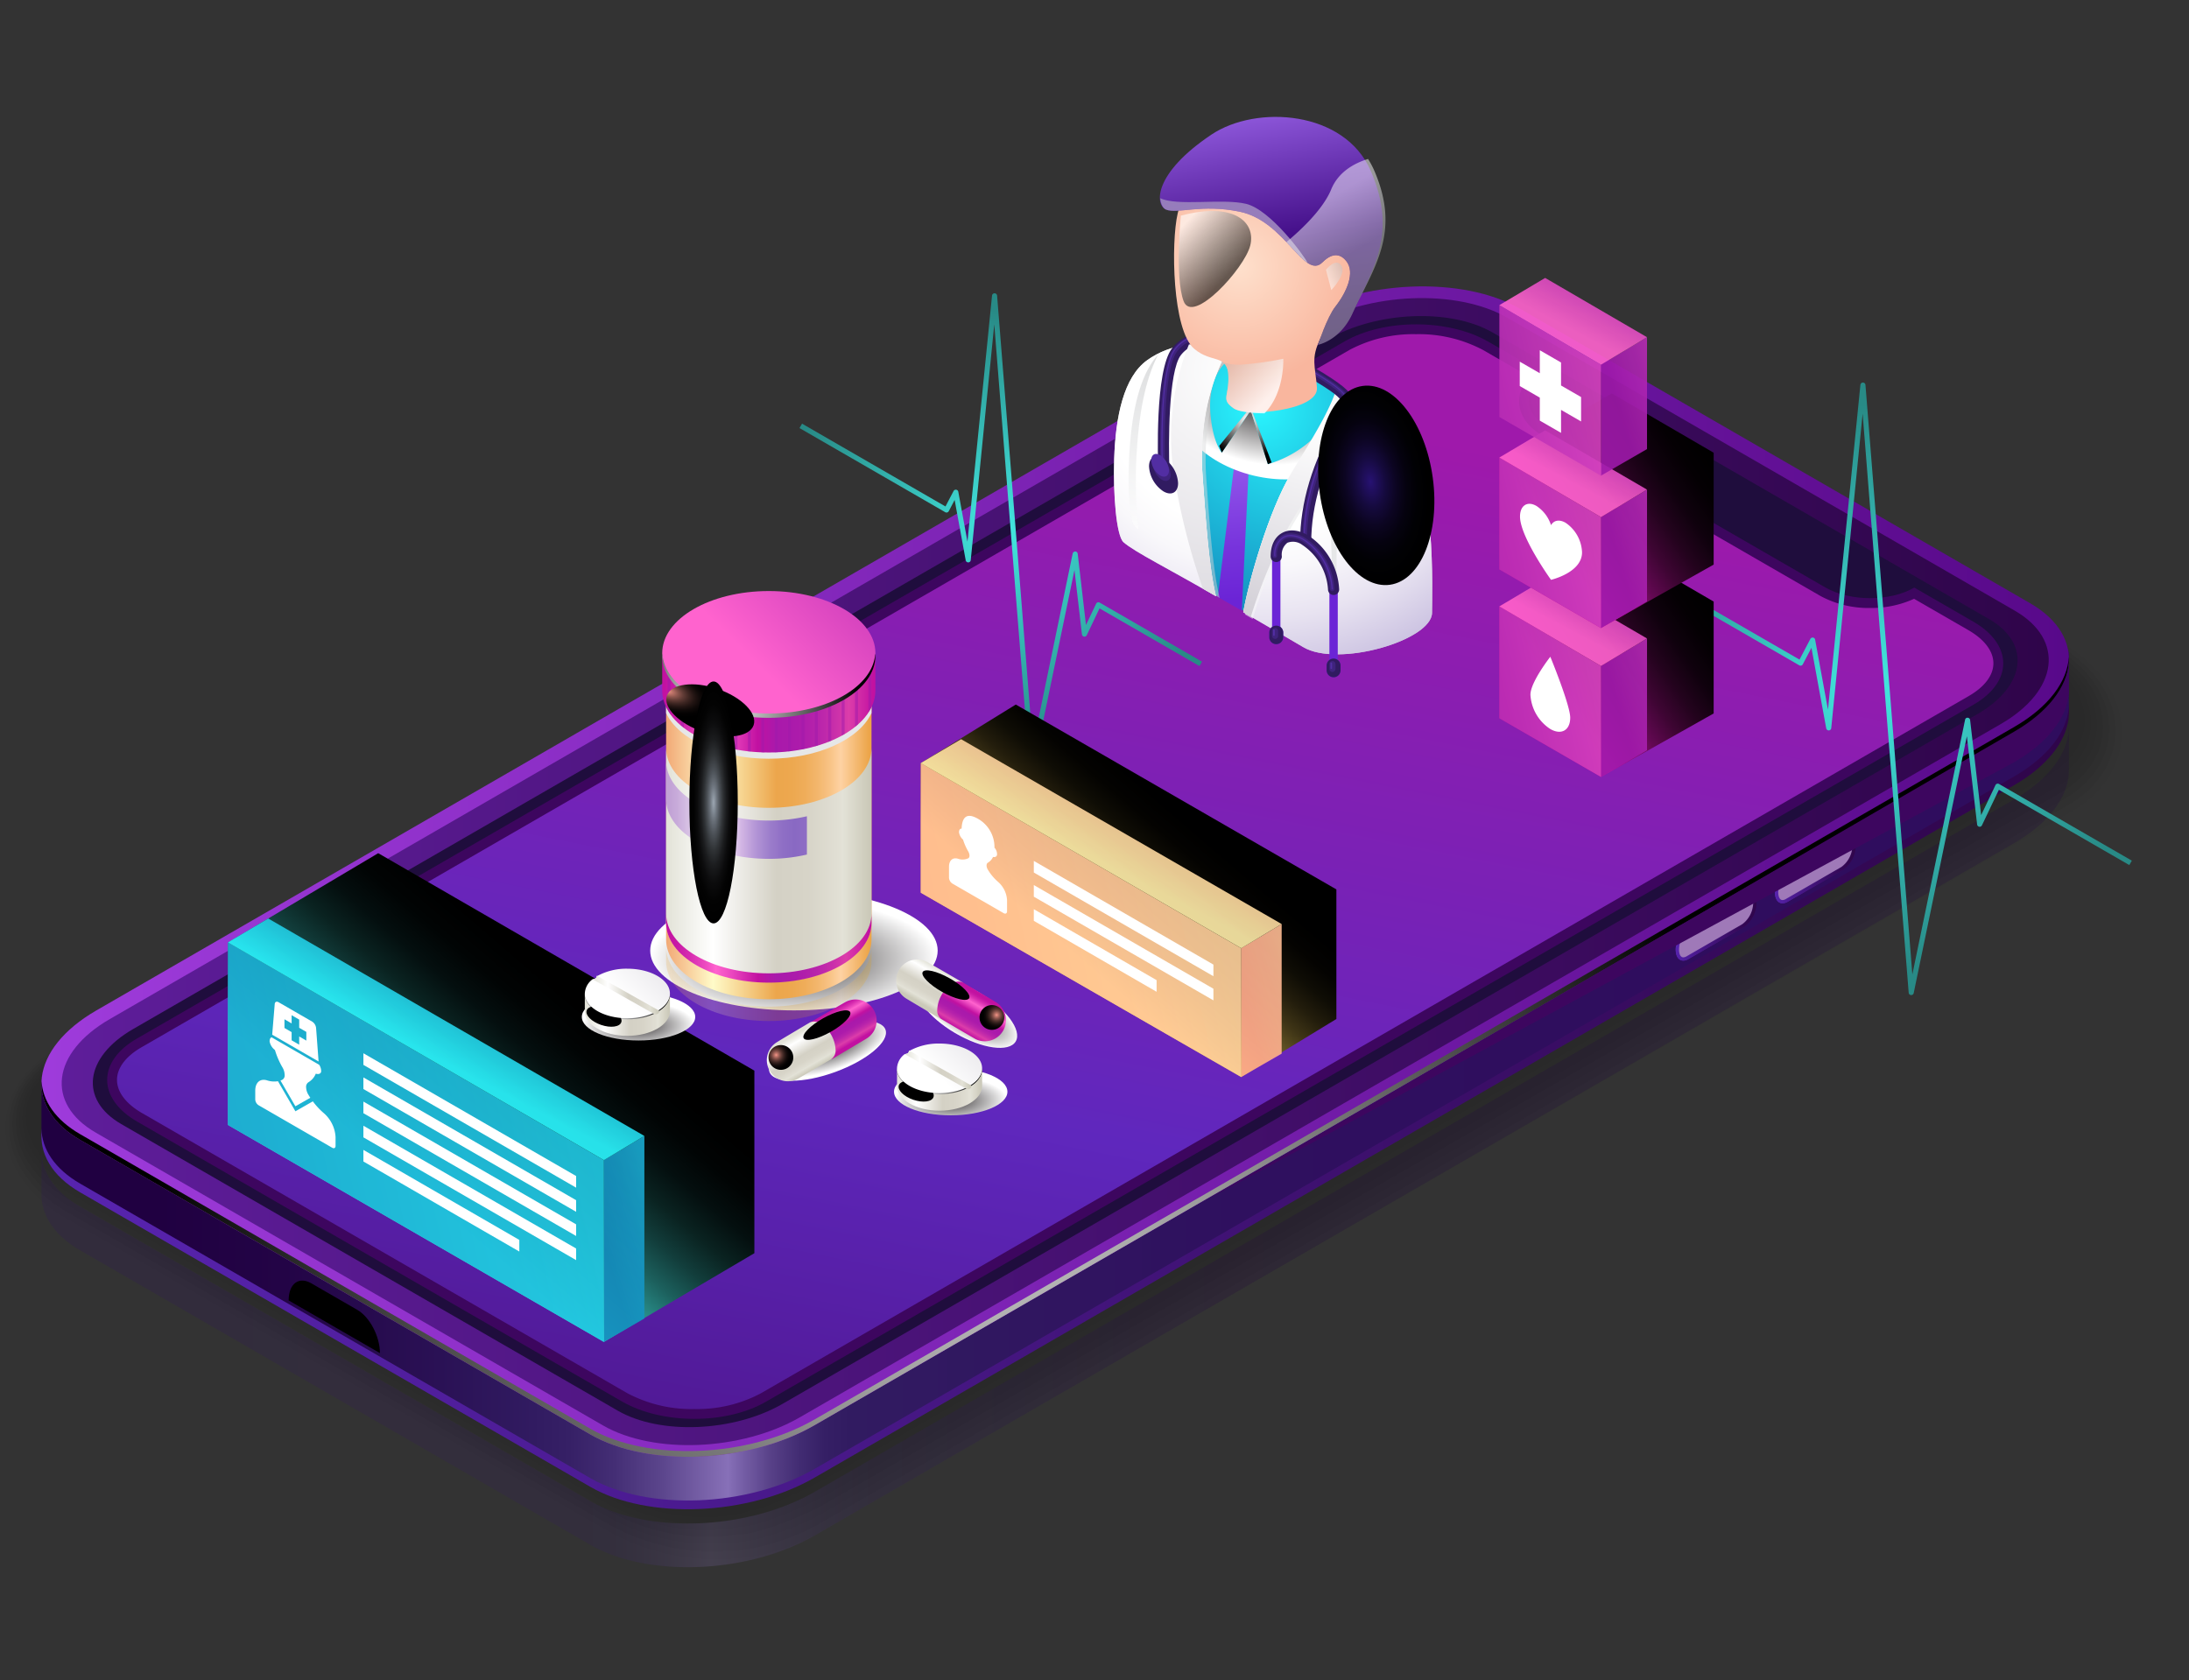 <svg xmlns="http://www.w3.org/2000/svg" xmlns:xlink="http://www.w3.org/1999/xlink" viewBox="0 0 429.726 329.88"><rect x="0" y="0" width="429.726" height="329.88" fill="#333333" stroke="none"/><defs><style>.cls-1{isolation:isolate;}.cls-17,.cls-2,.cls-44{opacity:0.2;}.cls-3{opacity:0;}.cls-4{opacity:0.091;}.cls-5{opacity:0.182;}.cls-6{opacity:0.273;}.cls-7{opacity:0.364;}.cls-8{opacity:0.455;}.cls-9{opacity:0.545;}.cls-10{opacity:0.636;}.cls-11{opacity:0.727;}.cls-12{opacity:0.818;}.cls-13{opacity:0.909;}.cls-14{fill:url(#linear-gradient);}.cls-15{fill:url(#linear-gradient-2);}.cls-16{fill:url(#linear-gradient-3);}.cls-17{fill:url(#linear-gradient-4);}.cls-124,.cls-18,.cls-29,.cls-30,.cls-31,.cls-58,.cls-66,.cls-74,.cls-80,.cls-81,.cls-85,.cls-86{mix-blend-mode:color-dodge;}.cls-18{fill:url(#Radial_Gradient_1);}.cls-19{fill:url(#linear-gradient-5);}.cls-20{fill:#1f0d3d;}.cls-21,.cls-29{fill:#3d065f;}.cls-22{fill:url(#linear-gradient-6);}.cls-23{fill:url(#linear-gradient-7);}.cls-24{fill:url(#linear-gradient-8);}.cls-25{fill:url(#linear-gradient-9);}.cls-26{fill:url(#linear-gradient-10);}.cls-27{fill:url(#linear-gradient-11);}.cls-28{fill:url(#linear-gradient-12);}.cls-30{fill:url(#radial-gradient);}.cls-31{fill:url(#radial-gradient-2);}.cls-105,.cls-109,.cls-113,.cls-117,.cls-32,.cls-38,.cls-57,.cls-60,.cls-65,.cls-73{mix-blend-mode:screen;}.cls-32{fill:url(#linear-gradient-13);}.cls-33{opacity:0.9;}.cls-34{fill:url(#New_Gradient_Swatch_copy_8);}.cls-35{fill:url(#New_Gradient_Swatch_copy_8-2);}.cls-36{fill:url(#New_Gradient_Swatch_copy_8-3);}.cls-37{fill:#fff;}.cls-38{fill:url(#linear-gradient-14);}.cls-39{fill:url(#New_Gradient_Swatch_copy_7);}.cls-40{fill:url(#New_Gradient_Swatch_copy_7-2);}.cls-41{fill:url(#New_Gradient_Swatch_copy_7-3);}.cls-108,.cls-110,.cls-111,.cls-112,.cls-42,.cls-49,.cls-54,.cls-61,.cls-69,.cls-77,.cls-82,.cls-89,.cls-90,.cls-94,.cls-98{mix-blend-mode:multiply;}.cls-42{fill:url(#radial-gradient-3);}.cls-43{fill:url(#linear-gradient-15);}.cls-44{fill:url(#linear-gradient-16);}.cls-45{fill:url(#linear-gradient-17);}.cls-46{fill:url(#linear-gradient-18);}.cls-47{fill:url(#linear-gradient-19);}.cls-48{fill:url(#linear-gradient-20);}.cls-50{fill:url(#linear-gradient-21);}.cls-51{fill:#e6e7e8;}.cls-52{fill:url(#linear-gradient-22);}.cls-53{fill:url(#linear-gradient-23);}.cls-110,.cls-111,.cls-112,.cls-54,.cls-90,.cls-94,.cls-98{opacity:0.5;}.cls-55{fill:#9f19ab;}.cls-56{fill:url(#New_Gradient_Swatch_copy_9);}.cls-57{fill:url(#White_Black_Radial);}.cls-58{fill:url(#radial-gradient-4);}.cls-59{fill:url(#New_Gradient_Swatch_copy_23);}.cls-60{fill:url(#radial-gradient-5);}.cls-61{fill:url(#radial-gradient-6);}.cls-62{fill:url(#linear-gradient-24);}.cls-63{fill:url(#linear-gradient-25);}.cls-64{fill:url(#linear-gradient-26);}.cls-65{fill:url(#White_Black_Radial-2);}.cls-66{fill:url(#radial-gradient-7);}.cls-67{fill:url(#linear-gradient-27);}.cls-68{fill:url(#linear-gradient-28);}.cls-69{fill:url(#radial-gradient-8);}.cls-70{fill:url(#linear-gradient-29);}.cls-71{fill:url(#linear-gradient-30);}.cls-72{fill:url(#linear-gradient-31);}.cls-73{fill:url(#White_Black_Radial-3);}.cls-74{fill:url(#radial-gradient-9);}.cls-75{fill:url(#linear-gradient-32);}.cls-76{fill:url(#linear-gradient-33);}.cls-77{fill:url(#radial-gradient-10);}.cls-78{fill:url(#linear-gradient-34);}.cls-79{fill:url(#linear-gradient-35);}.cls-80{fill:url(#radial-gradient-11);}.cls-81{fill:url(#radial-gradient-12);}.cls-82{fill:url(#radial-gradient-13);}.cls-83{fill:url(#linear-gradient-36);}.cls-84{fill:url(#linear-gradient-37);}.cls-85{fill:url(#radial-gradient-14);}.cls-86{fill:url(#radial-gradient-15);}.cls-87{fill:url(#New_Gradient_Swatch_copy_3);}.cls-88{fill:url(#New_Gradient_Swatch_copy_13);}.cls-89{fill:url(#radial-gradient-16);}.cls-90{fill:url(#linear-gradient-38);}.cls-91{fill:url(#radial-gradient-17);}.cls-92{fill:url(#radial-gradient-18);}.cls-93{fill:url(#radial-gradient-19);}.cls-94{fill:url(#linear-gradient-39);}.cls-95{fill:url(#radial-gradient-20);}.cls-96{fill:url(#radial-gradient-21);}.cls-97{fill:url(#New_Gradient_Swatch_copy_3-2);}.cls-98{fill:url(#linear-gradient-40);}.cls-99{fill:url(#radial-gradient-22);}.cls-100{fill:#311b61;}.cls-101{fill:#3f237d;}.cls-102{fill:#522ea3;}.cls-103{fill:url(#radial-gradient-23);}.cls-104{fill:#6b24d6;}.cls-105{fill:url(#White_Black_Radial-4);}.cls-106{fill:url(#New_Gradient_Swatch_copy_29);}.cls-107{fill:url(#linear-gradient-41);}.cls-108{opacity:0.8;fill:url(#linear-gradient-42);}.cls-109{opacity:0.6;fill:url(#linear-gradient-43);}.cls-110{fill:url(#linear-gradient-44);}.cls-111{fill:url(#linear-gradient-45);}.cls-112{fill:url(#linear-gradient-46);}.cls-113{fill:url(#linear-gradient-47);}.cls-114{fill:url(#linear-gradient-48);}.cls-115{fill:url(#linear-gradient-49);}.cls-116{fill:url(#linear-gradient-50);}.cls-117{fill:url(#linear-gradient-51);}.cls-118{fill:url(#linear-gradient-52);}.cls-119{fill:url(#linear-gradient-53);}.cls-120{fill:url(#linear-gradient-54);}.cls-121{fill:url(#linear-gradient-55);}.cls-122{fill:url(#linear-gradient-56);}.cls-123{fill:url(#linear-gradient-57);}.cls-124{fill:url(#radial-gradient-24);}</style><linearGradient id="linear-gradient" x1="6812.645" y1="181.429" x2="7210.678" y2="181.429" gradientTransform="matrix(-1, 0, 0, 1, 7218.81, 0)" gradientUnits="userSpaceOnUse"><stop offset="0" stop-color="#2f054a"/><stop offset="1" stop-color="#5824b0"/></linearGradient><linearGradient id="linear-gradient-2" x1="6864.976" y1="179.714" x2="7263.01" y2="179.714" gradientTransform="matrix(-1, 0, 0, 1, 7218.81, 0)" gradientUnits="userSpaceOnUse"><stop offset="0.056" stop-color="#2f0d5e"/><stop offset="0.278" stop-color="#2f105f"/><stop offset="0.47" stop-color="#311b61"/><stop offset="0.482" stop-color="#351f65"/><stop offset="0.495" stop-color="#422c73"/><stop offset="0.509" stop-color="#584188"/><stop offset="0.523" stop-color="#765fa7"/><stop offset="0.53" stop-color="#8770b8"/><stop offset="0.537" stop-color="#7e67ae"/><stop offset="0.562" stop-color="#5c468d"/><stop offset="0.586" stop-color="#442e75"/><stop offset="0.608" stop-color="#362066"/><stop offset="0.626" stop-color="#311b61"/><stop offset="0.672" stop-color="#2a1155"/><stop offset="0.749" stop-color="#230446"/><stop offset="0.813" stop-color="#200041"/><stop offset="1" stop-color="#200041"/></linearGradient><linearGradient id="linear-gradient-3" x1="6812.645" y1="171.135" x2="7210.678" y2="171.135" gradientTransform="matrix(-1, 0, 0, 1, 7218.81, 0)" gradientUnits="userSpaceOnUse"><stop offset="0" stop-color="#58098a"/><stop offset="1" stop-color="#9e3bdb"/></linearGradient><linearGradient id="linear-gradient-4" x1="-71.392" y1="224.238" x2="326.643" y2="224.238" gradientTransform="matrix(1, 0, 0, 1, 0, 0)" xlink:href="#linear-gradient-2"/><radialGradient id="Radial_Gradient_1" cx="180.507" cy="215.16" r="151.288" gradientUnits="userSpaceOnUse"><stop offset="0" stop-color="#fff"/><stop offset="1"/></radialGradient><linearGradient id="linear-gradient-5" x1="6816.621" y1="171.135" x2="7206.701" y2="171.135" gradientTransform="matrix(-1, 0, 0, 1, 7218.81, 0)" gradientUnits="userSpaceOnUse"><stop offset="0" stop-color="#2f054a"/><stop offset="1" stop-color="#5e1d9a"/></linearGradient><linearGradient id="linear-gradient-6" x1="227.001" y1="71.873" x2="157.916" y2="417.302" gradientUnits="userSpaceOnUse"><stop offset="0.01" stop-color="#9f19ab"/><stop offset="0.429" stop-color="#5f27bd"/><stop offset="0.904" stop-color="#3d065f"/></linearGradient><linearGradient id="linear-gradient-7" x1="9180.956" y1="-904.394" x2="9200.139" y2="-904.394" gradientTransform="matrix(-0.866, 0.5, -0.5, 1.443, 7863.186, -3119.241)" gradientUnits="userSpaceOnUse"><stop offset="0" stop-color="#3d065f"/><stop offset="1" stop-color="#5f27bd"/></linearGradient><linearGradient id="linear-gradient-8" x1="9180.956" y1="-904.394" x2="9200.139" y2="-904.394" gradientTransform="matrix(-0.866, 0.5, -0.5, 1.443, 7863.186, -3119.241)" xlink:href="#linear-gradient"/><linearGradient id="linear-gradient-9" x1="9160.074" y1="-847.564" x2="9152.14" y2="-832.768" gradientTransform="matrix(-0.866, 0.5, -0.5, 1.443, 7863.186, -3119.241)" gradientUnits="userSpaceOnUse"><stop offset="0.056" stop-color="#9f79b8"/><stop offset="0.258" stop-color="#a17bba"/><stop offset="0.357" stop-color="#a783bf"/><stop offset="0.434" stop-color="#b290c9"/><stop offset="0.495" stop-color="#c1a1d5"/><stop offset="0.507" stop-color="#c4a5d7"/><stop offset="0.52" stop-color="#cdb3dd"/><stop offset="0.533" stop-color="#dbc8e7"/><stop offset="0.547" stop-color="#efe7f4"/><stop offset="0.556" stop-color="#fff"/><stop offset="0.568" stop-color="#ece0f3"/><stop offset="0.58" stop-color="#ddc8ea"/><stop offset="0.592" stop-color="#d4b9e5"/><stop offset="0.601" stop-color="#d1b4e3"/><stop offset="0.658" stop-color="#b395d6"/><stop offset="0.716" stop-color="#9c7dcb"/><stop offset="0.769" stop-color="#8e6ec5"/><stop offset="0.813" stop-color="#8969c3"/><stop offset="1" stop-color="#b086cc"/></linearGradient><linearGradient id="linear-gradient-10" x1="9203.455" y1="-904.395" x2="9222.637" y2="-904.395" xlink:href="#linear-gradient-7"/><linearGradient id="linear-gradient-11" x1="9203.455" y1="-904.395" x2="9222.637" y2="-904.395" gradientTransform="matrix(-0.866, 0.5, -0.5, 1.443, 7863.186, -3119.241)" xlink:href="#linear-gradient"/><linearGradient id="linear-gradient-12" x1="9177.535" y1="-838.172" x2="9169.598" y2="-823.37" xlink:href="#linear-gradient-9"/><radialGradient id="radial-gradient" cx="367.294" cy="135.247" r="55.848" gradientUnits="userSpaceOnUse"><stop offset="0" stop-color="#43e8e1"/><stop offset="0.49" stop-color="#35b8b3"/><stop offset="1" stop-color="#288a86"/></radialGradient><radialGradient id="radial-gradient-2" cx="196.462" cy="104.022" r="43.112" xlink:href="#radial-gradient"/><linearGradient id="linear-gradient-13" x1="210.91" y1="187.372" x2="233.006" y2="161.593" gradientUnits="userSpaceOnUse"><stop offset="0" stop-color="#fdd65b"/><stop offset="0.011" stop-color="#f7d159"/><stop offset="0.129" stop-color="#bea144"/><stop offset="0.249" stop-color="#8b7632"/><stop offset="0.37" stop-color="#605223"/><stop offset="0.492" stop-color="#3e3416"/><stop offset="0.615" stop-color="#231d0c"/><stop offset="0.74" stop-color="#0f0d05"/><stop offset="0.867" stop-color="#040301"/><stop offset="1"/></linearGradient><linearGradient id="New_Gradient_Swatch_copy_8" x1="243.206" y1="197.774" x2="273.076" y2="188.83" gradientUnits="userSpaceOnUse"><stop offset="0.035" stop-color="#ffa98c"/><stop offset="0.317" stop-color="#ffb892"/><stop offset="0.86" stop-color="#fee1a3"/><stop offset="1" stop-color="#feeca8"/></linearGradient><linearGradient id="New_Gradient_Swatch_copy_8-2" x1="119.984" y1="201.327" x2="308.502" y2="159.067" xlink:href="#New_Gradient_Swatch_copy_8"/><linearGradient id="New_Gradient_Swatch_copy_8-3" x1="226.443" y1="146.081" x2="214.714" y2="168.435" xlink:href="#New_Gradient_Swatch_copy_8"/><linearGradient id="linear-gradient-14" x1="81.452" y1="233.013" x2="112.523" y2="196.762" gradientUnits="userSpaceOnUse"><stop offset="0" stop-color="#43e8e1"/><stop offset="0.094" stop-color="#36bdb7"/><stop offset="0.218" stop-color="#288b87"/><stop offset="0.344" stop-color="#1c605d"/><stop offset="0.471" stop-color="#123e3c"/><stop offset="0.599" stop-color="#0a2321"/><stop offset="0.729" stop-color="#040f0f"/><stop offset="0.861" stop-color="#010404"/><stop offset="1"/></linearGradient><linearGradient id="New_Gradient_Swatch_copy_7" x1="117.288" y1="244.823" x2="152.644" y2="234.237" gradientUnits="userSpaceOnUse"><stop offset="0.035" stop-color="#138bbd"/><stop offset="0.226" stop-color="#169ac7"/><stop offset="0.595" stop-color="#1fc3df"/><stop offset="1" stop-color="#2af6ff"/></linearGradient><linearGradient id="New_Gradient_Swatch_copy_7-2" x1="-28.578" y1="248.968" x2="196.742" y2="198.458" xlink:href="#New_Gradient_Swatch_copy_7"/><linearGradient id="New_Gradient_Swatch_copy_7-3" x1="96.455" y1="183.395" x2="84.072" y2="206.994" xlink:href="#New_Gradient_Swatch_copy_7"/><radialGradient id="radial-gradient-3" cx="957.987" cy="-4275.507" r="23.891" gradientTransform="translate(-975.523 2287.627) scale(1.181 0.491)" gradientUnits="userSpaceOnUse"><stop offset="0.192" stop-color="#5f5c5d"/><stop offset="1" stop-color="#fff"/></radialGradient><linearGradient id="linear-gradient-15" x1="130.957" y1="166.518" x2="170.642" y2="166.518" gradientUnits="userSpaceOnUse"><stop offset="0" stop-color="#f2aa77"/><stop offset="0.227" stop-color="#fffbc9"/><stop offset="0.54" stop-color="#eca64c"/><stop offset="0.616" stop-color="#eda84f"/><stop offset="0.682" stop-color="#efad5a"/><stop offset="0.744" stop-color="#f3b66c"/><stop offset="0.804" stop-color="#f8c385"/><stop offset="0.859" stop-color="#fed2a3"/><stop offset="1" stop-color="#eca549"/></linearGradient><linearGradient id="linear-gradient-16" x1="130.957" y1="193.188" x2="170.642" y2="193.188" gradientUnits="userSpaceOnUse"><stop offset="0" stop-color="#eca12a"/><stop offset="0.227" stop-color="#fffbc9"/><stop offset="0.54" stop-color="#df9300"/><stop offset="0.598" stop-color="#e09403"/><stop offset="0.648" stop-color="#e2980e"/><stop offset="0.695" stop-color="#e59f20"/><stop offset="0.74" stop-color="#eaa939"/><stop offset="0.784" stop-color="#f0b65a"/><stop offset="0.827" stop-color="#f8c581"/><stop offset="0.859" stop-color="#fed2a3"/><stop offset="0.97" stop-color="#eca30a"/></linearGradient><linearGradient id="linear-gradient-17" x1="130.957" y1="169.863" x2="170.642" y2="169.863" gradientUnits="userSpaceOnUse"><stop offset="0" stop-color="#e3e3d8"/><stop offset="0.227" stop-color="#fff"/><stop offset="0.54" stop-color="#d4d1c5"/><stop offset="0.698" stop-color="#d7d4c8"/><stop offset="0.835" stop-color="#e0ded3"/><stop offset="0.869" stop-color="#e3e2d7"/><stop offset="0.996" stop-color="#cccaba"/><stop offset="1" stop-color="#cbc9b9"/></linearGradient><linearGradient id="linear-gradient-18" x1="130.764" y1="143.448" x2="130.771" y2="143.448" gradientUnits="userSpaceOnUse"><stop offset="0" stop-color="#b5bbcb"/><stop offset="0.227" stop-color="#eceff5"/><stop offset="0.54" stop-color="#9da7b3"/><stop offset="0.655" stop-color="#a0aab5"/><stop offset="0.754" stop-color="#abb3bd"/><stop offset="0.848" stop-color="#bdc2c9"/><stop offset="0.869" stop-color="#c2c6cd"/><stop offset="1" stop-color="#b9bdcb"/></linearGradient><linearGradient id="linear-gradient-19" x1="171.081" y1="143.448" x2="171.088" y2="143.448" xlink:href="#linear-gradient-18"/><linearGradient id="linear-gradient-20" x1="130.957" y1="186.153" x2="170.642" y2="186.153" gradientUnits="userSpaceOnUse"><stop offset="0" stop-color="#c211a1"/><stop offset="0.046" stop-color="#c718a5"/><stop offset="0.115" stop-color="#d72db0"/><stop offset="0.197" stop-color="#ef4ec2"/><stop offset="0.242" stop-color="#ff63ce"/><stop offset="0.318" stop-color="#eb48bf"/><stop offset="0.45" stop-color="#c211a1"/><stop offset="0.54" stop-color="#a919ab"/><stop offset="0.644" stop-color="#ac1bab"/><stop offset="0.734" stop-color="#b723ab"/><stop offset="0.819" stop-color="#c92faa"/><stop offset="0.884" stop-color="#dc3daa"/><stop offset="0.954" stop-color="#cd24a5"/><stop offset="1" stop-color="#c211a1"/></linearGradient><linearGradient id="linear-gradient-21" x1="130" y1="134.692" x2="130.007" y2="134.692" gradientUnits="userSpaceOnUse"><stop offset="0" stop-color="#ffbb96"/><stop offset="0.227" stop-color="#fffbc9"/><stop offset="0.54" stop-color="#f9b673"/><stop offset="0.639" stop-color="#f9b876"/><stop offset="0.725" stop-color="#fabe81"/><stop offset="0.806" stop-color="#fcc993"/><stop offset="0.859" stop-color="#fed2a3"/><stop offset="0.97" stop-color="#ffc28c"/></linearGradient><linearGradient id="linear-gradient-22" x1="171.845" y1="134.692" x2="171.852" y2="134.692" xlink:href="#linear-gradient-21"/><linearGradient id="linear-gradient-23" x1="130.199" y1="138.282" x2="171.389" y2="138.282" xlink:href="#linear-gradient-20"/><linearGradient id="New_Gradient_Swatch_copy_9" x1="189.591" y1="89.323" x2="148.659" y2="130.516" gradientUnits="userSpaceOnUse"><stop offset="0.035" stop-color="#9f19ab"/><stop offset="0.244" stop-color="#ae25b1"/><stop offset="0.645" stop-color="#d744bf"/><stop offset="1" stop-color="#ff63ce"/></linearGradient><radialGradient id="White_Black_Radial" cx="141.932" cy="137.197" r="26.302" xlink:href="#Radial_Gradient_1"/><radialGradient id="radial-gradient-4" cx="15207.408" cy="-9532.698" r="29.7" gradientTransform="matrix(0.048, -0.142, 0.287, 0.098, 2136.987, 3229.321)" gradientUnits="userSpaceOnUse"><stop offset="0" stop-color="#f49587"/><stop offset="0.116" stop-color="#bd7368"/><stop offset="0.236" stop-color="#8b554d"/><stop offset="0.359" stop-color="#603b35"/><stop offset="0.483" stop-color="#3e2622"/><stop offset="0.609" stop-color="#231513"/><stop offset="0.735" stop-color="#0f0908"/><stop offset="0.864" stop-color="#040202"/><stop offset="1"/></radialGradient><linearGradient id="New_Gradient_Swatch_copy_23" x1="130.896" y1="158.999" x2="171.937" y2="158.999" gradientUnits="userSpaceOnUse"><stop offset="0.01" stop-color="#c1a1d5"/><stop offset="0.049" stop-color="#c8abda"/><stop offset="0.115" stop-color="#dac6e6"/><stop offset="0.2" stop-color="#f7f2f9"/><stop offset="0.222" stop-color="#fff"/><stop offset="0.251" stop-color="#f9f5fb"/><stop offset="0.3" stop-color="#e9dbf2"/><stop offset="0.359" stop-color="#d1b4e3"/><stop offset="0.426" stop-color="#b395d6"/><stop offset="0.495" stop-color="#9c7dcb"/><stop offset="0.558" stop-color="#8e6ec5"/><stop offset="0.611" stop-color="#8969c3"/><stop offset="0.755" stop-color="#9471c6"/><stop offset="1" stop-color="#b086cc"/></linearGradient><radialGradient id="radial-gradient-5" cx="-7594.864" cy="157.553" r="23.75" gradientTransform="translate(1659.053) scale(0.2 1)" gradientUnits="userSpaceOnUse"><stop offset="0" stop-color="#9da7b3"/><stop offset="0.026" stop-color="#939da8"/><stop offset="0.144" stop-color="#6c737c"/><stop offset="0.267" stop-color="#4b5056"/><stop offset="0.393" stop-color="#303336"/><stop offset="0.525" stop-color="#1b1c1e"/><stop offset="0.664" stop-color="#0c0c0d"/><stop offset="0.815" stop-color="#030303"/><stop offset="1"/></radialGradient><radialGradient id="radial-gradient-6" cx="932.154" cy="-4249.011" r="9.424" xlink:href="#radial-gradient-3"/><linearGradient id="linear-gradient-24" x1="114.805" y1="197.908" x2="114.808" y2="197.908" xlink:href="#linear-gradient-21"/><linearGradient id="linear-gradient-25" x1="131.509" y1="197.908" x2="131.512" y2="197.908" xlink:href="#linear-gradient-21"/><linearGradient id="linear-gradient-26" x1="114.885" y1="199.34" x2="131.327" y2="199.34" xlink:href="#linear-gradient-17"/><radialGradient id="White_Black_Radial-2" cx="119.568" cy="198.641" r="10.5" xlink:href="#Radial_Gradient_1"/><radialGradient id="radial-gradient-7" cx="14783.436" cy="-9534.039" r="11.855" xlink:href="#radial-gradient-4"/><linearGradient id="linear-gradient-27" x1="138.596" y1="179.532" x2="122.256" y2="195.976" gradientUnits="userSpaceOnUse"><stop offset="0.035" stop-color="#d4d1d8"/><stop offset="0.421" stop-color="#e2e0e5"/><stop offset="1" stop-color="#fff"/></linearGradient><linearGradient id="linear-gradient-28" x1="116.382" y1="195.358" x2="129.268" y2="195.358" xlink:href="#linear-gradient-17"/><radialGradient id="radial-gradient-8" cx="984.048" cy="-4219.11" r="9.424" xlink:href="#radial-gradient-3"/><linearGradient id="linear-gradient-29" x1="176.092" y1="212.601" x2="176.095" y2="212.601" xlink:href="#linear-gradient-21"/><linearGradient id="linear-gradient-30" x1="192.796" y1="212.601" x2="192.799" y2="212.601" xlink:href="#linear-gradient-21"/><linearGradient id="linear-gradient-31" x1="176.172" y1="214.034" x2="192.614" y2="214.034" xlink:href="#linear-gradient-17"/><radialGradient id="White_Black_Radial-3" cx="180.855" cy="213.334" r="10.5" xlink:href="#Radial_Gradient_1"/><radialGradient id="radial-gradient-9" cx="14822.421" cy="-9326.767" r="11.854" xlink:href="#radial-gradient-4"/><linearGradient id="linear-gradient-32" x1="199.882" y1="194.226" x2="183.543" y2="210.669" xlink:href="#linear-gradient-27"/><linearGradient id="linear-gradient-33" x1="177.669" y1="210.051" x2="190.555" y2="210.051" xlink:href="#linear-gradient-17"/><radialGradient id="radial-gradient-10" cx="2182.712" cy="-5512.012" r="9.424" gradientTransform="matrix(1.208, -0.441, 0.161, 0.442, -1586.174, 3604.547)" xlink:href="#radial-gradient-3"/><linearGradient id="linear-gradient-34" x1="163.838" y1="197.941" x2="167.67" y2="204.578" xlink:href="#linear-gradient-20"/><linearGradient id="linear-gradient-35" x1="155.329" y1="203.588" x2="159.195" y2="210.285" gradientUnits="userSpaceOnUse"><stop offset="0" stop-color="#e3e3d8"/><stop offset="0.177" stop-color="#fff"/><stop offset="0.54" stop-color="#d4d1c5"/><stop offset="0.698" stop-color="#d7d4c8"/><stop offset="0.835" stop-color="#e0ded3"/><stop offset="0.869" stop-color="#e3e2d7"/><stop offset="0.996" stop-color="#cccaba"/><stop offset="1" stop-color="#cbc9b9"/></linearGradient><radialGradient id="radial-gradient-11" cx="42688.325" cy="1135.79" r="17.291" gradientTransform="matrix(-0.043, -0.077, 0.264, -0.149, 1719.874, 3653.237)" xlink:href="#radial-gradient-4"/><radialGradient id="radial-gradient-12" cx="152.377" cy="207.139" r="2.977" gradientTransform="matrix(1, 0, 0, 1, 0, 0)" xlink:href="#radial-gradient-4"/><radialGradient id="radial-gradient-13" cx="-386.096" cy="-1207.146" r="9.424" gradientTransform="matrix(1.017, 0.6, -0.25, 0.423, 281.124, 941.42)" xlink:href="#radial-gradient-3"/><linearGradient id="linear-gradient-36" x1="4073.555" y1="190.09" x2="4077.387" y2="196.727" gradientTransform="matrix(-1, 0, 0, 1, 4257.738, 0)" xlink:href="#linear-gradient-35"/><linearGradient id="linear-gradient-37" x1="4065.046" y1="195.737" x2="4068.912" y2="202.434" gradientTransform="matrix(-1, 0, 0, 1, 4257.738, 0)" xlink:href="#linear-gradient-20"/><radialGradient id="radial-gradient-14" cx="20990.11" cy="12387.09" r="17.288" gradientTransform="matrix(0.043, -0.077, -0.264, -0.149, 2537.863, 3653.237)" xlink:href="#radial-gradient-4"/><radialGradient id="radial-gradient-15" cx="4062.094" cy="199.288" r="2.977" gradientTransform="matrix(-1, 0, 0, 1, 4257.738, 0)" xlink:href="#radial-gradient-4"/><radialGradient id="New_Gradient_Swatch_copy_3" cx="252.922" cy="80.416" r="42.393" gradientUnits="userSpaceOnUse"><stop offset="0" stop-color="#2af6ff"/><stop offset="1" stop-color="#138bbd"/></radialGradient><linearGradient id="New_Gradient_Swatch_copy_13" x1="245.663" y1="118.807" x2="242.957" y2="80.134" gradientUnits="userSpaceOnUse"><stop offset="0.035" stop-color="#6b24d6"/><stop offset="0.294" stop-color="#7733dc"/><stop offset="0.794" stop-color="#975ced"/><stop offset="1" stop-color="#a56ef4"/></linearGradient><radialGradient id="radial-gradient-16" cx="346.069" cy="-994.805" r="15.431" gradientTransform="matrix(1.148, 0.276, -0.182, 0.757, -331.094, 736.408)" xlink:href="#radial-gradient-3"/><linearGradient id="linear-gradient-38" x1="230.609" y1="92.6" x2="241.818" y2="92.6" gradientUnits="userSpaceOnUse"><stop offset="0" stop-color="#fff"/><stop offset="1" stop-color="#bcbec0"/></linearGradient><radialGradient id="radial-gradient-17" cx="245.09" cy="83.671" r="32.225" gradientUnits="userSpaceOnUse"><stop offset="0" stop-color="#fff"/><stop offset="0.727" stop-color="#d4d1d8"/><stop offset="0.985" stop-color="#c2c0cc"/></radialGradient><radialGradient id="radial-gradient-18" cx="259.6" cy="91.922" r="37.879" xlink:href="#radial-gradient-17"/><radialGradient id="radial-gradient-19" cx="247.273" cy="72.809" r="83.615" gradientUnits="userSpaceOnUse"><stop offset="0.379" stop-color="#fff"/><stop offset="0.459" stop-color="#f9f8fb"/><stop offset="0.58" stop-color="#e8e3f1"/><stop offset="0.725" stop-color="#cbc2e1"/><stop offset="0.889" stop-color="#a593ca"/><stop offset="1" stop-color="#8770b8"/></radialGradient><linearGradient id="linear-gradient-39" x1="224.038" y1="103.319" x2="224.693" y2="70.189" xlink:href="#linear-gradient-38"/><radialGradient id="radial-gradient-20" cx="247.273" cy="72.809" r="83.616" xlink:href="#radial-gradient-19"/><radialGradient id="radial-gradient-21" cx="247.273" cy="72.795" r="83.642" gradientUnits="userSpaceOnUse"><stop offset="0.379" stop-color="#fff"/><stop offset="0.468" stop-color="#f4f2f9"/><stop offset="0.631" stop-color="#d8d0e8"/><stop offset="0.851" stop-color="#a9c"/><stop offset="1" stop-color="#8770b8"/></radialGradient><radialGradient id="New_Gradient_Swatch_copy_3-2" cx="246.992" cy="79.572" r="38.444" xlink:href="#New_Gradient_Swatch_copy_3"/><linearGradient id="linear-gradient-40" x1="244.398" y1="99.537" x2="268.988" y2="99.537" xlink:href="#linear-gradient-38"/><radialGradient id="radial-gradient-22" cx="257.923" cy="83.408" r="52.373" xlink:href="#radial-gradient-17"/><radialGradient id="radial-gradient-23" cx="242.992" cy="72.818" r="83.312" xlink:href="#radial-gradient-17"/><radialGradient id="White_Black_Radial-4" cx="244.973" cy="82.271" r="7.755" xlink:href="#Radial_Gradient_1"/><radialGradient id="New_Gradient_Swatch_copy_29" cx="243.307" cy="52.338" r="23.092" gradientUnits="userSpaceOnUse"><stop offset="0.03" stop-color="#fedfcb"/><stop offset="1" stop-color="#f9b69e"/></radialGradient><linearGradient id="linear-gradient-41" x1="254.736" y1="70.042" x2="245.034" y2="14.715" gradientUnits="userSpaceOnUse"><stop offset="0.035" stop-color="#25054d"/><stop offset="0.16" stop-color="#2d085c"/><stop offset="0.4" stop-color="#420f85"/><stop offset="0.429" stop-color="#45108a"/><stop offset="1" stop-color="#a56ef4"/></linearGradient><linearGradient id="linear-gradient-42" x1="249.388" y1="77.68" x2="240.595" y2="69.003" gradientUnits="userSpaceOnUse"><stop offset="0" stop-color="#fff"/><stop offset="1" stop-color="#dbac9b"/></linearGradient><linearGradient id="linear-gradient-43" x1="231.539" y1="45.039" x2="241.039" y2="54.039" xlink:href="#Radial_Gradient_1"/><linearGradient id="linear-gradient-44" x1="258.434" y1="40.599" x2="264.196" y2="50.376" xlink:href="#linear-gradient-38"/><linearGradient id="linear-gradient-45" x1="260.44" y1="54.867" x2="264.325" y2="53.036" xlink:href="#linear-gradient-38"/><linearGradient id="linear-gradient-46" x1="243.84" y1="54.496" x2="240.139" y2="33.393" xlink:href="#linear-gradient-38"/><linearGradient id="linear-gradient-47" x1="305.767" y1="136.058" x2="334.961" y2="116.352" gradientUnits="userSpaceOnUse"><stop offset="0" stop-color="#c211a1"/><stop offset="0.013" stop-color="#bd119d"/><stop offset="0.148" stop-color="#8b0c73"/><stop offset="0.285" stop-color="#600850"/><stop offset="0.423" stop-color="#3e0533"/><stop offset="0.563" stop-color="#23031d"/><stop offset="0.704" stop-color="#0f010d"/><stop offset="0.849" stop-color="#040003"/><stop offset="1"/></linearGradient><linearGradient id="linear-gradient-48" x1="316.497" y1="139.645" x2="346.79" y2="130.574" xlink:href="#New_Gradient_Swatch_copy_9"/><linearGradient id="linear-gradient-49" x1="270.357" y1="143.419" x2="339.75" y2="127.863" xlink:href="#New_Gradient_Swatch_copy_9"/><linearGradient id="linear-gradient-50" x1="318.916" y1="102.997" x2="308.053" y2="123.7" xlink:href="#New_Gradient_Swatch_copy_9"/><linearGradient id="linear-gradient-51" x1="305.767" y1="106.832" x2="334.961" y2="87.126" xlink:href="#linear-gradient-47"/><linearGradient id="linear-gradient-52" x1="316.497" y1="110.418" x2="346.79" y2="101.347" xlink:href="#New_Gradient_Swatch_copy_9"/><linearGradient id="linear-gradient-53" x1="270.357" y1="114.192" x2="339.75" y2="98.637" xlink:href="#New_Gradient_Swatch_copy_9"/><linearGradient id="linear-gradient-54" x1="318.917" y1="73.769" x2="308.053" y2="94.474" xlink:href="#New_Gradient_Swatch_copy_9"/><linearGradient id="linear-gradient-55" x1="316.497" y1="80.495" x2="346.789" y2="71.424" xlink:href="#New_Gradient_Swatch_copy_9"/><linearGradient id="linear-gradient-56" x1="270.356" y1="84.269" x2="339.75" y2="68.713" xlink:href="#New_Gradient_Swatch_copy_9"/><linearGradient id="linear-gradient-57" x1="318.917" y1="43.846" x2="308.053" y2="64.55" xlink:href="#New_Gradient_Swatch_copy_9"/><radialGradient id="radial-gradient-24" cx="-3367.698" cy="-1198.347" r="29.679" gradientTransform="matrix(0.374, -0.051, 0.09, 0.658, 1636.415, 711.361)" gradientUnits="userSpaceOnUse"><stop offset="0" stop-color="#271273"/><stop offset="0.084" stop-color="#210f60"/><stop offset="0.26" stop-color="#150a3d"/><stop offset="0.439" stop-color="#0c0522"/><stop offset="0.62" stop-color="#05020f"/><stop offset="0.805" stop-color="#010104"/><stop offset="1"/></radialGradient></defs><title>telemedicine</title><g class="cls-1"><g id="_1" data-name=" 1"><g class="cls-2"><path class="cls-3" d="M141.433,307.703a35.709,35.709,0,0,0,17.82-4.295l248.28-142.91c6.497-3.751,10.225-9.688,10.222-16.287,0-7.232-4.486-13.973-12.31-18.488l-107.092-61.83a43.894,43.894,0,0,0-21.641-5.5,35.699,35.699,0,0,0-17.82,4.295L10.611,205.597C4.113,209.349.388,215.284.388,221.885c0,7.23,4.485,13.968,12.312,18.488l107.094,61.83A43.849,43.849,0,0,0,141.433,307.703Z"/><path class="cls-4" d="M259.091,63.115,10.811,206.024c-6.243,3.604-9.777,9.266-9.747,15.539.031,6.851,4.325,13.264,11.835,17.602L115.174,298.213c.165.095,5.165,2.954,5.357,3.014a42.673,42.673,0,0,0,21.777,4.878,38.239,38.239,0,0,0,17.569-4.692L406.788,159.29c6.241-3.603,9.779-9.266,9.746-15.537-.031-6.854-4.326-13.268-11.835-17.602L298.248,64.689a44.582,44.582,0,0,0-7.888-3.508A46.06,46.06,0,0,0,276.82,58.969,34.937,34.937,0,0,0,259.091,63.115Z"/><path class="cls-5" d="M259.29,63.543,11.01,206.452c-5.987,3.457-9.332,8.843-9.271,14.79.061,6.474,4.165,12.56,11.36,16.715L115.855,297.283c.329.19,5.03,2.849,5.412,2.966a41.451,41.451,0,0,0,21.915,4.258c5.556,0,13.334-2.791,17.319-5.09l245.542-141.334c5.986-3.456,9.334-8.844,9.27-14.789-.061-6.475-4.166-12.564-11.358-16.716L298.142,65.487a50.895,50.895,0,0,0-7.803-3.563,45.784,45.784,0,0,0-13.411-2.378C270.248,59.415,264.066,60.785,259.29,63.543Z"/><path class="cls-6" d="M259.489,63.971,11.209,206.88c-5.731,3.309-8.886,8.421-8.795,14.04.092,6.096,4.005,11.857,10.883,15.829l103.239,59.605c.493.284,4.894,2.741,5.468,2.918a40.193,40.193,0,0,0,22.054,3.636c4.938,0,13.526-3.443,17.067-5.487L405.297,156.875c5.73-3.309,8.888-8.421,8.795-14.039-.093-6.097-4.007-11.86-10.883-15.829L298.037,66.284a59.318,59.318,0,0,0-7.718-3.619,45.583,45.583,0,0,0-13.282-2.543C270.412,59.926,264.22,61.239,259.489,63.971Z"/><path class="cls-7" d="M259.688,64.398,11.408,207.308c-5.476,3.161-8.44,7.999-8.32,13.291.123,5.717,3.846,11.153,10.408,14.942l103.721,59.884c.657.379,4.758,2.635,5.523,2.871a38.942,38.942,0,0,0,22.192,3.015c4.321,0,13.718-4.097,16.816-5.886L404.552,155.667c5.475-3.16,8.442-7.998,8.319-13.289-.123-5.719-3.847-11.157-10.407-14.943L297.932,67.082a70.468,70.468,0,0,0-7.634-3.676,45.358,45.358,0,0,0-13.153-2.708C270.576,60.437,264.373,61.694,259.688,64.398Z"/><path class="cls-8" d="M259.887,64.826,11.607,207.735c-5.22,3.014-7.995,7.576-7.844,12.542.154,5.338,3.686,10.449,9.931,14.056l104.203,60.162a59.222,59.222,0,0,0,5.579,2.823,37.681,37.681,0,0,0,22.331,2.393c3.704,0,13.909-4.749,16.565-6.282L403.807,154.46c5.219-3.014,7.996-7.576,7.844-12.541-.154-5.339-3.687-10.452-9.931-14.057L297.827,67.879c-1.333-.769-6.024-3.175-7.549-3.731a45.11,45.11,0,0,0-13.024-2.873C270.74,60.948,264.527,62.148,259.887,64.826Z"/><path class="cls-9" d="M260.086,65.254,11.806,208.163c-4.964,2.866-7.548,7.154-7.368,11.793.185,4.96,3.526,9.746,9.456,13.17l104.684,60.439a49.651,49.651,0,0,0,5.633,2.776c7.109,2.944,15.708,3.626,22.47,1.772,3.087,0,14.101-5.403,16.315-6.681L403.061,153.252c4.964-2.865,7.55-7.154,7.368-11.791-.184-4.961-3.527-9.749-9.455-13.171L297.722,68.677c-1.111-.642-6.198-3.311-7.464-3.787a44.803,44.803,0,0,0-12.896-3.038C270.903,61.459,264.68,62.602,260.086,65.254Z"/><path class="cls-10" d="M260.285,65.682,12.005,208.591c-4.708,2.719-7.103,6.731-6.892,11.044.215,4.581,3.367,9.042,8.979,12.283l105.166,60.718a43.08,43.08,0,0,0,5.689,2.729c7.27,2.845,16.021,3.314,22.608,1.151,2.469,0,14.293-6.056,16.064-7.077L402.316,152.045c4.708-2.719,7.104-6.732,6.893-11.043-.216-4.581-3.367-9.044-8.979-12.284L297.617,69.474c-.889-.513-6.371-3.451-7.38-3.842a44.556,44.556,0,0,0-12.767-3.203C271.067,61.971,264.834,63.056,260.285,65.682Z"/><path class="cls-11" d="M260.484,66.11,12.205,209.019c-4.453,2.571-6.657,6.31-6.416,10.295.247,4.202,3.207,8.338,8.503,11.396l105.648,60.996a38.197,38.197,0,0,0,5.744,2.682c7.431,2.743,16.334,3.002,22.747.53,1.852,0,14.485-6.709,15.813-7.476L401.57,150.837c4.454-2.57,6.659-6.31,6.417-10.293-.246-4.203-3.207-8.341-8.503-11.398L297.512,70.272c-.667-.385-6.542-3.597-7.295-3.898a44.323,44.323,0,0,0-12.638-3.368C271.231,62.481,264.987,63.51,260.484,66.11Z"/><path class="cls-12" d="M260.684,66.537,12.404,209.446c-4.197,2.423-6.211,5.888-5.94,9.545.277,3.824,3.047,7.635,8.027,10.511l106.13,61.275a34.489,34.489,0,0,0,5.8,2.634c7.592,2.643,16.648,2.69,22.886-.092,1.234,0,14.676-7.361,15.562-7.873L400.825,149.629c4.198-2.423,6.213-5.887,5.941-9.543-.277-3.825-3.048-7.637-8.027-10.512L297.407,71.069c-.445-.256-6.71-3.748-7.21-3.954a44.072,44.072,0,0,0-12.51-3.533C271.396,62.992,265.141,63.964,260.684,66.537Z"/><path class="cls-13" d="M260.882,66.965,12.603,209.874C8.662,212.15,6.837,215.339,7.139,218.67c.308,3.446,2.888,6.932,7.551,9.624l106.612,61.554a31.279,31.279,0,0,0,5.855,2.586c7.753,2.542,16.96,2.378,23.024-.712.618,0,14.869-8.016,15.311-8.27L400.08,148.422c3.943-2.275,5.767-5.465,5.466-8.795-.308-3.445-2.888-6.933-7.551-9.625L297.301,71.866c-.222-.129-6.877-3.904-7.125-4.01a43.899,43.899,0,0,0-12.381-3.698C271.559,63.504,265.295,64.418,260.882,66.965Z"/><path d="M151.056,290.123,399.334,147.214c7.453-4.302,6.517-11.816-2.085-16.784L290.155,68.598c-8.606-4.967-21.622-5.508-29.074-1.205L12.802,210.302c-7.45,4.302-6.518,11.817,2.086,16.784l107.094,61.832C130.588,293.885,143.603,294.426,151.056,290.123Z"/></g><path class="cls-14" d="M115.88,291.93,15.757,234.124c-11.293-6.522-9.877-17.911,3.163-25.44L254.356,72.755c13.039-7.528,32.768-8.347,44.062-1.827l100.123,57.809c11.294,6.52,9.876,17.91-3.163,25.44L159.943,290.104C146.904,297.632,127.175,298.449,115.88,291.93Z"/><path class="cls-15" d="M115.88,290.215,15.757,232.407c-5.045-2.912-7.554-6.799-7.622-10.876-.006-.36.005-8.211.04-8.574.413-4.722,4.046-2.121,10.746-5.989L254.356,71.041c13.039-7.531,32.768-8.348,44.062-1.826l100.123,57.807c5.043,2.908,7.552-2.214,7.625,1.861.004.355-.008,9.717-.04,10.073-.402,4.733-4.037,9.629-10.748,13.503L159.943,288.388C146.904,295.916,127.175,296.735,115.88,290.215Z"/><path class="cls-16" d="M115.88,281.635,15.757,223.828c-11.293-6.52-9.877-17.91,3.163-25.439L254.356,62.461c13.039-7.53,32.768-8.348,44.062-1.826l100.123,57.807c11.294,6.519,9.876,17.91-3.163,25.439L159.943,279.809C146.904,287.339,127.175,288.154,115.88,281.635Z"/><path class="cls-17" d="M406.166,141.979a3.45,3.45,0,0,0-.185-1.215c1.009,5.512-2.597,11.589-10.603,16.213L159.943,292.903c-13.039,7.53-32.768,8.348-44.062,1.827L15.757,236.924c-4.87-2.812-7.367-6.532-7.593-10.457-.025,1.68-.035,7.842-.029,8.159.068,4.079,2.577,7.964,7.622,10.879L115.88,303.31c11.295,6.52,31.023,5.702,44.062-1.827L395.378,165.554c6.71-3.874,10.346-8.773,10.748-13.5C406.159,151.695,406.17,142.333,406.166,141.979Z"/><path class="cls-18" d="M15.757,222.701,115.88,280.509c11.295,6.521,31.023,5.704,44.062-1.825L395.378,142.755c6.863-3.964,10.502-8.997,10.768-13.825.283,5.162-3.368,10.678-10.768,14.951L159.943,279.809c-13.039,7.53-32.768,8.346-44.062,1.826L15.757,223.828c-5.35-3.086-7.841-7.269-7.604-11.613C8.369,216.149,10.87,219.882,15.757,222.701Z"/><path class="cls-19" d="M21.567,200.081,257.285,63.989c11.434-6.601,28.727-7.318,38.628-1.601l99.593,57.5c9.902,5.715,8.658,15.7-2.774,22.301L157.015,278.281c-11.436,6.6-28.728,7.317-38.63,1.599l-99.59-57.498C8.892,216.666,10.134,206.682,21.567,200.081Z"/><path class="cls-20" d="M26.137,202.043,260.684,66.626c9.568-5.524,24.044-6.124,32.332-1.34l97.469,56.274c8.285,4.785,7.247,13.141-2.322,18.666L153.614,275.643c-9.568,5.525-24.045,6.125-32.33,1.34L23.814,220.711C15.528,215.926,16.566,207.566,26.137,202.043Z"/><path class="cls-21" d="M375.802,115.371c-4.809,2.776-12.632,2.764-17.472-.032L303.79,83.85c-4.84-2.793-4.863-7.311-.055-10.088l-11.57-6.68c-7.81-4.51-20.436-4.533-28.197-.052L26.835,203.94c-7.763,4.481-7.723,11.77.088,16.277l95.209,54.971c7.811,4.51,20.436,4.533,28.195.051L387.465,138.33c7.761-4.481,7.719-11.77-.088-16.278Z"/><path class="cls-22" d="M136.312,276.656a26.575,26.575,0,0,0,13.053-3.088l237.133-136.91c3.115-1.797,4.83-4.08,4.83-6.421,0-2.37-1.745-4.683-4.918-6.515l-10.652-6.15a20.348,20.348,0,0,1-8.64,1.802,19.817,19.817,0,0,1-9.752-2.363L302.826,85.522c-2.974-1.716-4.61-4.112-4.61-6.744a6.821,6.821,0,0,1,2.068-4.78L291.2,68.752a26.896,26.896,0,0,0-13.213-3.137,26.587,26.587,0,0,0-13.054,3.086L27.801,205.611c-3.115,1.8-4.831,4.078-4.831,6.422,0,2.369,1.748,4.682,4.917,6.514l95.213,54.97A26.856,26.856,0,0,0,136.312,276.656Z"/><path class="cls-23" d="M350.911,177.069l10.916-6.299a5.918,5.918,0,0,0,2.466-4.714h0c0-1.817-1.105-2.651-2.466-1.866l-10.916,6.302a5.91,5.91,0,0,0-2.466,4.714h0C348.445,177.02,349.55,177.856,350.911,177.069Z"/><path class="cls-24" d="M350.911,177.069l10.916-6.299a5.918,5.918,0,0,0,2.466-4.714h0c0-1.817-1.105-2.651-2.466-1.866l-10.916,6.302a5.91,5.91,0,0,0-2.466,4.714h0C348.445,177.02,349.55,177.856,350.911,177.069Z"/><path class="cls-25" d="M349.933,176.721a1.365,1.365,0,0,0,.656-.209l10.915-6.301a5.289,5.289,0,0,0,2.145-4.155c0-.7-.222-1.518-.844-1.518a1.362,1.362,0,0,0-.655.209l-10.914,6.302a5.285,5.285,0,0,0-2.146,4.156C349.089,175.903,349.308,176.721,349.933,176.721Z"/><path class="cls-26" d="M331.429,188.319l10.912-6.302a5.904,5.904,0,0,0,2.469-4.712h0c0-1.818-1.104-2.651-2.469-1.865l-10.912,6.302a5.903,5.903,0,0,0-2.466,4.712h0C328.962,188.27,330.066,189.105,331.429,188.319Z"/><path class="cls-27" d="M331.429,188.319l10.912-6.302a5.904,5.904,0,0,0,2.469-4.712h0c0-1.818-1.104-2.651-2.469-1.865l-10.912,6.302a5.903,5.903,0,0,0-2.466,4.712h0C328.962,188.27,330.066,189.105,331.429,188.319Z"/><path class="cls-28" d="M330.448,187.969a1.373,1.373,0,0,0,.658-.209l10.916-6.3a5.295,5.295,0,0,0,2.144-4.155c0-.7-.222-1.52-.843-1.52a1.377,1.377,0,0,0-.659.211l-10.916,6.301a5.29,5.29,0,0,0-2.143,4.156C329.606,187.153,329.828,187.969,330.448,187.969Z"/><path class="cls-29" d="M236.319,235.907l159.059-92.24c6.71-3.876,10.346-8.773,10.748-13.503.015-.156.024-2.063.032-4.177,0,.038,0,9.824-.032,10.181-.402,4.73-4.038,9.628-10.748,13.504Z"/><path d="M56.664,255.328,74.585,265.675h0c0-3.274-1.991-7.077-4.446-8.495l-9.028-5.211c-2.455-1.418-4.447.086-4.447,3.359Z"/><path class="cls-30" d="M375.195,195.375c-.01,0-.02,0-.031-.001a.499.499,0,0,1-.467-.459l-9.04-113.696-6.162,61.743a.5.5,0,0,1-.476.45.514.514,0,0,1-.513-.41l-2.898-15.81-1.696,3.24a.501.501,0,0,1-.693.201L316.083,109.194l.5-.865,36.684,21.178,2.128-4.062a.501.501,0,0,1,.935.142l2.522,13.756L365.217,75.57a.499.499,0,0,1,.995.01l9.204,115.762,10.352-50.02a.467.467,0,0,1,.512-.398.499.499,0,0,1,.475.441l2.169,18.68,2.809-5.896a.499.499,0,0,1,.701-.218l26.072,15.054-.5.865-25.604-14.782-3.323,6.978a.5.5,0,0,1-.948-.157l-2.012-17.326-10.434,50.414A.499.499,0,0,1,375.195,195.375Z"/><path class="cls-31" d="M202.548,150.457c-.01,0-.02,0-.031-.001a.499.499,0,0,1-.467-.459l-6.862-86.312-4.62,46.291a.498.498,0,0,1-.476.449.507.507,0,0,1-.513-.41l-2.173-11.851-1.152,2.201a.51.51,0,0,1-.304.248.496.496,0,0,1-.39-.049L156.952,84.049l.5-.865L185.608,99.44l1.584-3.025a.501.501,0,0,1,.936.142l1.796,9.799,4.823-48.32a.498.498,0,0,1,.497-.449h.005a.499.499,0,0,1,.493.46l7.026,88.378,7.811-37.746a.527.527,0,0,1,.512-.398.502.502,0,0,1,.475.443l1.625,13.994,1.991-4.182a.497.497,0,0,1,.303-.264.507.507,0,0,1,.398.045l20.087,11.598-.5.865-19.618-11.326-2.506,5.264a.5.5,0,0,1-.948-.158l-1.468-12.641-7.894,38.141A.499.499,0,0,1,202.548,150.457Z"/><polygon class="cls-32" points="262.347 174.628 199.411 138.333 180.764 149.831 180.764 175.276 243.64 211.46 243.64 211.473 243.651 211.467 243.663 211.473 243.663 211.46 262.347 200.073 262.347 174.628"/><g class="cls-33"><polygon class="cls-34" points="243.64 186.181 243.64 211.473 251.605 206.876 251.605 181.431 243.64 186.181"/><polygon class="cls-35" points="243.663 186.181 243.663 211.473 180.764 175.276 180.764 149.831 243.663 186.181"/><polygon class="cls-36" points="180.764 149.831 243.663 186.181 251.605 181.431 188.669 145.136 180.764 149.831"/></g><polygon class="cls-37" points="202.949 169.034 202.949 171.315 238.208 191.674 238.208 189.392 202.949 169.034"/><polygon class="cls-37" points="227.056 192.448 202.949 178.517 202.949 180.799 227.056 194.731 227.056 192.448"/><polygon class="cls-37" points="202.949 176.058 238.208 196.415 238.208 194.133 202.949 173.775 202.949 176.058"/><path class="cls-37" d="M195.925,173.141a9.75,9.75,0,0,1-2.006-2.402c-.332-.556-.32-1.158.003-1.346a2.566,2.566,0,0,0,1.023-1.143c.352.097.788-.032.788-.515a1.911,1.911,0,0,0-.508-1.299A6.385,6.385,0,0,0,192,160.77c-2.422-1.398-3.142-.065-3.228,1.941-.29-.065-.508.22-.508.712a2.326,2.326,0,0,0,.788,1.424,11.362,11.362,0,0,0,1.024,2.325c.322.561.334,1.177.002,1.35a2.642,2.642,0,0,1-2.006.085c-1.017-.307-1.772.307-1.772,1.559v2.171a1.462,1.462,0,0,0,.664,1.145l10.069,5.814c.367.211.664.041.664-.379v-2.172A5.171,5.171,0,0,0,195.925,173.141Z"/><polygon class="cls-38" points="148.092 210.214 74.249 167.518 44.751 185.036 44.751 220.882 118.533 263.467 118.533 263.48 118.544 263.473 118.555 263.48 118.555 263.467 148.092 246.06 148.092 210.214"/><g class="cls-33"><polygon class="cls-39" points="118.533 227.786 118.533 263.48 126.498 258.882 126.498 223.036 118.533 227.786"/><polygon class="cls-40" points="118.555 227.786 118.555 263.48 44.751 220.882 44.751 185.036 118.555 227.786"/><polygon class="cls-41" points="44.751 185.036 118.555 227.786 126.498 223.036 52.655 180.34 44.751 185.036"/></g><polygon class="cls-37" points="71.34 216.289 71.34 218.57 113.1 242.677 113.1 240.395 71.34 216.289"/><polygon class="cls-37" points="101.949 243.451 71.34 225.772 71.34 228.053 101.949 245.733 101.949 243.451"/><polygon class="cls-37" points="71.34 223.312 113.1 247.418 113.1 245.136 71.34 221.03 71.34 223.312"/><polygon class="cls-37" points="71.34 206.801 71.34 209.083 113.1 233.189 113.1 230.906 71.34 206.801"/><polygon class="cls-37" points="71.34 213.824 113.1 237.93 113.1 235.648 71.34 211.542 71.34 213.824"/><path class="cls-37" d="M63.561,218.553a14.062,14.062,0,0,1-2.147-2.31l-3.422,1.951L54.568,212.29a4.506,4.506,0,0,1-2.147-.169c-1.362-.412-2.313.425-2.313,2.034v1.728a1.435,1.435,0,0,0,.651,1.122l14.464,8.351c.359.207.65.04.65-.371v-1.728A6.714,6.714,0,0,0,63.561,218.553Z"/><path class="cls-37" d="M62.659,209.063l-9.337-5.391c-.229.046-.394.349-.394.799a2.725,2.725,0,0,0,.906,1.579l.143.127.059.19a15.688,15.688,0,0,0,1.407,3.195,3.091,3.091,0,0,1,.442,1.509.979.979,0,0,1-.444.921,2.818,2.818,0,0,1-.381.165l2.93,5.053,2.929-1.671c-.132-.199-.26-.401-.381-.605a2.95,2.95,0,0,1-.444-1.435,1.081,1.081,0,0,1,.442-.997,3.506,3.506,0,0,0,1.407-1.57l.058-.124.144.04c.38.104.906-.021.906-.533A2.258,2.258,0,0,0,62.659,209.063Z"/><path class="cls-37" d="M62.051,201.829a1.696,1.696,0,0,0-.761-1.236l-6.599-3.811c-.396-.228-.726-.072-.761.359l-.494,6.017,9.107,5.259Zm-1.914,2.487-1.402-.81v1.61l-1.487-.859v-1.609l-1.403-.811V200.13l1.403.81v-1.61l1.487.859v1.609l1.402.81Z"/><path class="cls-42" d="M184.076,186.643c0,6.484-12.633,11.74-28.216,11.74s-28.217-5.256-28.217-11.74,12.633-11.739,28.217-11.739S184.076,180.159,184.076,186.643Z"/><path class="cls-43" d="M171.088,136.839H130.764v47.455h.007c-.001.054-.007.107-.007.162,0,6.484,9.026,11.74,20.162,11.74s20.162-5.256,20.162-11.74c0-.055-.006-.108-.008-.162h.008Z"/><path class="cls-44" d="M150.926,197.646c-11.136,0-20.162-5.257-20.162-11.741V188.73c0,6.484,9.026,11.741,20.162,11.741s20.162-5.257,20.162-11.741v-2.825C171.088,192.389,162.061,197.646,150.926,197.646Z"/><path class="cls-45" d="M150.926,158.611c-11.136,0-20.162-5.257-20.162-11.741v34.083h.007c-.001.054-.007.107-.007.161,0,6.484,9.026,11.741,20.162,11.741s20.162-5.257,20.162-11.741c0-.054-.006-.107-.008-.161h.008V146.87C171.088,153.355,162.061,158.611,150.926,158.611Z"/><path class="cls-46" d="M130.764,143.367v.162c0-.055.006-.108.007-.162Z"/><path class="cls-47" d="M171.088,143.529v-.162h-.008C171.083,143.421,171.088,143.475,171.088,143.529Z"/><path class="cls-48" d="M150.926,191.11c-11.136,0-20.162-5.256-20.162-11.74v1.824c0,6.484,9.026,11.741,20.162,11.741s20.162-5.257,20.162-11.741V179.37C171.088,185.855,162.061,191.11,150.926,191.11Z"/><g class="cls-49"><path class="cls-50" d="M130,134.608v.168c0-.056.006-.111.008-.168Z"/><path class="cls-51" d="M150.926,147.666c-9.638,0-17.732-3.799-20.162-8.962v1.303c2.43,5.164,10.524,8.963,20.162,8.963s17.731-3.799,20.162-8.963v-1.303C168.658,143.867,160.564,147.666,150.926,147.666Z"/><path class="cls-52" d="M171.852,134.776v-.168h-.007C171.846,134.665,171.852,134.721,171.852,134.776Z"/></g><path class="cls-53" d="M171.852,128.819H130v6.572h.008c-.002.057-.008.112-.008.168,0,6.731,9.369,12.187,20.927,12.187s20.926-5.456,20.926-12.187c0-.056-.006-.111-.007-.168h.007Z"/><g class="cls-54"><path class="cls-55" d="M157.335,147.157c.199-.037.391-.085.587-.125V131.559h-.587Z"/><path class="cls-55" d="M159.965,146.537c.195-.056.394-.106.586-.165V131.559h-.586Z"/><path class="cls-55" d="M162.593,145.675c.202-.079.39-.169.587-.253V131.559h-.587Z"/><path class="cls-55" d="M154.708,147.536c.195-.02.393-.037.586-.061v-15.916h-.586Z"/><path class="cls-55" d="M167.852,142.705c.199-.161.399-.32.586-.486V130.891h-.586Z"/><path class="cls-55" d="M170.48,139.868a9.077,9.077,0,0,0,.587-1.038V128.218H170.48Z"/><path class="cls-55" d="M165.222,144.44c.196-.106.398-.209.587-.32V131.559h-.587Z"/><path class="cls-55" d="M152.079,147.711c.195-.006.393-.008.586-.018V131.559h-.586Z"/><path class="cls-55" d="M149.449,147.701c.195.008.391.013.587.018v-16.16h-.587Z"/><path class="cls-55" d="M144.192,147.089c.196.038.387.084.586.119V131.559h-.586Z"/><path class="cls-55" d="M146.821,147.507c.192.022.392.033.586.053v-16.001h-.586Z"/><path class="cls-55" d="M141.562,146.445q.292.085.587.165V131.559h-.587Z"/><path class="cls-55" d="M131.047,139.352a9.574,9.574,0,0,0,.586.933V128.218h-.586Z"/><path class="cls-55" d="M133.675,142.452c.186.156.39.305.587.456V130.891h-.587Z"/><path class="cls-55" d="M138.934,145.536c.193.079.388.156.586.232v-14.209h-.586Z"/><path class="cls-55" d="M136.305,144.269c.189.107.391.207.586.311v-13.02h-.586Z"/></g><path class="cls-56" d="M171.852,128.234c0,6.73-9.369,12.187-20.926,12.187S130,134.964,130,128.234s9.369-12.187,20.927-12.187S171.852,121.505,171.852,128.234Z"/><path class="cls-57" d="M150.926,140.094c-11.312,0-20.503-5.229-20.89-11.762-.009.142-.037.28-.037.424,0,6.729,9.369,12.185,20.927,12.185s20.926-5.456,20.926-12.185c0-.144-.028-.282-.036-.424C171.429,134.864,162.238,140.094,150.926,140.094Z"/><path class="cls-58" d="M140.869,135.262c4.702,1.601,7.871,4.786,7.078,7.114s-5.247,2.92-9.949,1.318-7.871-4.786-7.078-7.114S136.167,133.661,140.869,135.262Z"/><path class="cls-59" d="M158.406,160.267a33.053,33.053,0,0,1-7.48.844c-11.136,0-20.162-5.256-20.162-11.74v7.356h.007c-.001.054-.007.107-.007.161,0,6.484,9.026,11.741,20.162,11.741a33.059,33.059,0,0,0,7.48-.844Z"/><ellipse class="cls-60" cx="140.081" cy="157.553" rx="4.75" ry="23.75"/><path class="cls-61" d="M136.481,199.663c0,2.558-4.983,4.631-11.131,4.631s-11.13-2.073-11.13-4.631,4.983-4.631,11.13-4.631S136.481,197.106,136.481,199.663Z"/><g class="cls-49"><path class="cls-62" d="M114.805,197.607v.601c0-.022.003-.578.003-.601Z"/><path class="cls-63" d="M131.512,198.208v-.601h-.003C131.51,197.63,131.512,198.186,131.512,198.208Z"/></g><path class="cls-64" d="M131.512,195.296h-16.707v3.157h.003c0,.022-.003.045-.003.067,0,2.687,3.74,4.864,8.354,4.864s8.354-2.178,8.354-4.864c0-.022-.002-.045-.003-.067h.003Z"/><path class="cls-65" d="M123.159,199.797c-4.516,0-8.184-2.087-8.339-4.695-.003.057-.015.112-.015.17,0,2.687,3.74,4.864,8.354,4.864s8.354-2.178,8.354-4.864c0-.058-.011-.113-.015-.17C131.343,197.71,127.674,199.797,123.159,199.797Z"/><path class="cls-66" d="M119.144,197.868c1.877.64,3.142,1.911,2.825,2.84s-2.094,1.165-3.971.526-3.143-1.91-2.826-2.84S117.267,197.23,119.144,197.868Z"/><path class="cls-67" d="M123.159,190.198a11.823,11.823,0,0,0-6.019,1.497.611.611,0,0,1-.166.352,1.409,1.409,0,0,1-.649.226,3.68,3.68,0,0,0-1.52,2.789c0,2.688,3.74,4.865,8.354,4.865s8.354-2.178,8.354-4.865S127.772,190.198,123.159,190.198Z"/><path class="cls-68" d="M117.154,191.552l12.103,6.804a.306.306,0,0,1,.135.38h0a.682.682,0,0,1-.836.398l-.221-.09L116.32,192.274a1.427,1.427,0,0,0,.654-.227A.731.731,0,0,0,117.154,191.552Z"/><path class="cls-69" d="M197.768,214.357c0,2.558-4.983,4.631-11.131,4.631s-11.13-2.073-11.13-4.631,4.983-4.631,11.13-4.631S197.768,211.799,197.768,214.357Z"/><g class="cls-49"><path class="cls-70" d="M176.092,212.301v.601c0-.021.003-.578.003-.601Z"/><path class="cls-71" d="M192.799,212.901v-.601h-.003C192.797,212.323,192.799,212.88,192.799,212.901Z"/></g><path class="cls-72" d="M192.799,209.989h-16.707v3.157h.003c0,.022-.003.045-.003.067,0,2.687,3.74,4.864,8.354,4.864s8.354-2.178,8.354-4.864c0-.022-.002-.045-.003-.067h.003Z"/><path class="cls-73" d="M184.446,214.491c-4.516,0-8.184-2.088-8.339-4.695-.003.057-.015.111-.015.169,0,2.687,3.74,4.864,8.354,4.864s8.354-2.178,8.354-4.864c0-.058-.011-.112-.015-.169C192.63,212.403,188.962,214.491,184.446,214.491Z"/><path class="cls-74" d="M180.431,212.563c1.877.639,3.142,1.91,2.825,2.84s-2.094,1.165-3.971.525-3.143-1.91-2.826-2.839C176.776,212.158,178.554,211.923,180.431,212.563Z"/><path class="cls-75" d="M184.446,204.893a11.823,11.823,0,0,0-6.019,1.496.608.608,0,0,1-.166.353,1.414,1.414,0,0,1-.65.225,3.681,3.681,0,0,0-1.52,2.79c0,2.687,3.74,4.864,8.354,4.864s8.354-2.178,8.354-4.864S189.059,204.893,184.446,204.893Z"/><path class="cls-76" d="M178.441,206.245l12.103,6.804a.306.306,0,0,1,.135.38h0a.683.683,0,0,1-.836.398l-.221-.09-12.015-6.769a1.411,1.411,0,0,0,.654-.226A.734.734,0,0,0,178.441,206.245Z"/><path class="cls-77" d="M173.829,202.162c.84,2.301-3.578,6.024-9.866,8.318s-12.066,2.289-12.906-.012,3.579-6.024,9.867-8.318S172.99,199.861,173.829,202.162Z"/><path class="cls-78" d="M172.094,200.381a4.141,4.141,0,0,0-6.086-3.654c-.086.028-6.86,3.96-6.875,3.969-.524.31.332.316.332,1.243a6.516,6.516,0,0,0,2.957,5.101c.811.469.47,1.146,1.004.848.016-.009,6.664-3.943,6.727-3.999A4.136,4.136,0,0,0,172.094,200.381Z"/><path class="cls-79" d="M161.075,200.977a2.108,2.108,0,0,0-2.064-.229c-.015.008-6.811,4.014-6.791,4.08a4.139,4.139,0,0,0,4.284,7.045c.045-.008,6.684-3.909,6.699-3.919a2.075,2.075,0,0,0,.829-1.877A6.513,6.513,0,0,0,161.075,200.977Z"/><path class="cls-80" d="M161.575,199.942c2.518-1.422,4.895-1.98,5.31-1.246s-1.289,2.483-3.807,3.906-4.895,1.98-5.31,1.245S159.057,201.365,161.575,199.942Z"/><path class="cls-81" d="M155.732,207.625a2.431,2.431,0,1,1-2.432-2.431A2.432,2.432,0,0,1,155.732,207.625Z"/><path class="cls-82" d="M199.397,204.478c-1.299,2.203-6.644,1.456-11.938-1.668s-8.532-7.441-7.232-9.645,6.644-1.456,11.938,1.668S200.697,202.275,199.397,204.478Z"/><path class="cls-83" d="M175.927,192.529a4.139,4.139,0,0,1,6.086-3.653c.086.027,6.861,3.959,6.876,3.968.524.31-.332.316-.332,1.243a6.518,6.518,0,0,1-2.958,5.102c-.811.468-.47,1.147-1.004.848-.016-.009-6.664-3.944-6.726-4A4.135,4.135,0,0,1,175.927,192.529Z"/><path class="cls-84" d="M186.947,193.125a2.11,2.11,0,0,1,2.064-.229c.015.008,6.811,4.014,6.791,4.08a4.14,4.14,0,0,1-4.284,7.046c-.045-.008-6.684-3.91-6.699-3.919a2.078,2.078,0,0,1-.829-1.878A6.516,6.516,0,0,1,186.947,193.125Z"/><path class="cls-85" d="M186.447,192.092c-2.518-1.423-4.894-1.98-5.31-1.246s1.29,2.482,3.807,3.905,4.894,1.98,5.309,1.246S188.964,193.514,186.447,192.092Z"/><path class="cls-86" d="M192.29,199.774a2.431,2.431,0,1,0,2.432-2.432A2.431,2.431,0,0,0,192.29,199.774Z"/><path class="cls-87" d="M252.061,71.955c-9.109-5.287-18.982-4.902-26.077-.836s-7.969,33.447-4.639,35.736,29.967,16.98,34.477,19.668c5.219,3.109,24.776-.794,24.776-6.223,0-3.238.824-28.852-6.223-34.787C270.06,81.877,261.233,77.28,252.061,71.955Z"/><polygon class="cls-88" points="245.035 80.242 240.889 85.584 242.294 91.347 239.059 117.209 243.781 119.906 245.106 92.611 249.954 87.341 248.268 80.664 245.035 80.242"/><path class="cls-89" d="M266.603,85.958c-1.553,6.45-10.744,9.77-20.53,7.415S229.613,83.88,231.166,77.428c1.553-6.45,10.744-9.77,20.529-7.414S268.154,79.508,266.603,85.958Z"/><path class="cls-90" d="M236.819,94.089c-1.013-13.842,3.513-22.201,4.999-25.819a25.595,25.595,0,0,0-7.705-.299,48.442,48.442,0,0,0-3.056,24.633,128.918,128.918,0,0,0,5.811,23.314c.839.478,1.691.968,2.569,1.478C238.03,111.775,237.375,101.681,236.819,94.089Z"/><path class="cls-91" d="M236.099,93.761c-1.048-14.317,3.317-21.388,4.627-24.793,2.337.071.025-1.199,2.414-.604-6.966-1.739-13.341-.95-17.941,2.362-4.596,3.308-6.203,11.021-6.472,19.367-.23,7.109.441,15.137,1.833,16.369,2.153,1.906,9.208,5.397,18.158,10.606C237.31,111.448,236.654,101.354,236.099,93.761Z"/><path class="cls-92" d="M275.034,85.555c-3.389-2.853-10.215-6.342-17.146-10.268,2.129,1.206,2.212,2.084,4.139,3.196-1.522,4.782-4.627,7.944-8.468,14.317-4.508,7.479-8.47,21.518-9.488,27.396,5.483,3.188,10.146,5.889,11.752,6.85,6.815,4.078,25.3-1.317,25.3-6.746C281.122,117.063,282.081,91.49,275.034,85.555Z"/><path class="cls-51" d="M244.008,120.162c-1.34-.779-2.728-1.586-4.133-2.404C241.279,118.575,242.668,119.383,244.008,120.162Z"/><g class="cls-49"><path class="cls-93" d="M236.099,93.761c-1.048-14.317,3.317-21.388,4.627-24.793,2.337.071.025-1.199,2.414-.604-6.966-1.739-13.341-.95-17.941,2.362-4.596,3.308-6.203,11.021-6.472,19.367-.23,7.109.441,15.137,1.833,16.369,2.153,1.906,9.208,5.397,18.158,10.606C237.31,111.448,236.654,101.354,236.099,93.761Z"/><path class="cls-94" d="M223.223,87.803c.464-6.927,1.667-13.464,4.163-18.207-3.395,3.689-4.941,10.269-5.532,17.369-.59,7.088-.328,15.14.999,16.441.174.17.395.357.635.555A87.615,87.615,0,0,1,223.223,87.803Z"/><path class="cls-95" d="M275.034,85.555c-3.389-2.853-10.215-6.342-17.146-10.268,2.129,1.206,2.212,2.084,4.139,3.196-1.522,4.782-4.627,7.944-8.468,14.317-4.508,7.479-8.47,21.518-9.488,27.396,5.483,3.188,10.146,5.889,11.752,6.85,6.815,4.078,25.3-1.317,25.3-6.746C281.122,117.063,282.081,91.49,275.034,85.555Z"/><path class="cls-96" d="M244.008,120.162c-1.34-.779-2.728-1.586-4.133-2.404C241.279,118.575,242.668,119.383,244.008,120.162Z"/></g><path class="cls-97" d="M242.035,70.365c-2.619.873-4.742,5.061-4.452,10.213.349,6.199,2.27,8.294,2.27,8.294l5.675-8.294L248.9,91.136a21.79,21.79,0,0,0,8.499-4.708c3.304-3.303,6.286-6.461,4.537-9.242C259.839,73.85,245.391,69.246,242.035,70.365Z"/><path class="cls-98" d="M262.441,77.546c-1.638,4.552-4.876,9.608-8.556,15.713-4.507,7.478-8.47,21.518-9.488,27.397.51.295,1.009.586,1.502.872a94.685,94.685,0,0,1,7.725-18.23,153.588,153.588,0,0,1,15.364-21.825C267.101,80.373,264.625,78.755,262.441,77.546Z"/><path class="cls-99" d="M262.114,77.086c-1.638,4.554-4.876,9.609-8.556,15.715-4.508,7.478-8.47,21.518-9.488,27.396.51.297,1.008.586,1.501.873a94.735,94.735,0,0,1,7.726-18.23,153.494,153.494,0,0,1,15.364-21.824C266.774,79.914,264.297,78.296,262.114,77.086Z"/><path class="cls-100" d="M257.411,106.507h-2.19c0-7.802,2.438-15.903,7.247-24.079,2.22-3.773,2.22-3.773-8.753-10.251l-.454-.268c-11.743-6.933-18.894-5.506-21.448-2.175-2.454,3.201-2.448,17.414-2.238,22.621l-2.188.088c-.08-1.998-.688-19.637,2.688-24.041,3.248-4.234,11.337-6.031,24.301,1.621l.452.268c11.145,6.578,12.857,7.589,9.528,13.247C259.747,91.373,257.411,99.102,257.411,106.507Z"/><path class="cls-101" d="M255.69,105.497c.133-7.481,2.537-15.245,7.15-23.09,2.554-4.339,2.119-4.595-8.985-11.149l-.454-.268c-5.576-3.293-10.726-5.033-14.894-5.033-3.283,0-5.914,1.074-7.41,3.024-2.769,3.612-2.49,19.009-2.394,22.39l-.878.035c-.248-7.272.03-19.635,2.578-22.957,1.676-2.187,4.545-3.391,8.075-3.391,4.379,0,9.55,1.742,15.37,5.177l.451.268c11.427,6.743,12.224,7.374,9.296,12.349-4.532,7.707-6.896,15.32-7.029,22.645Z"/><path class="cls-102" d="M255.936,105.031c.196-7.318,2.583-14.918,7.098-22.594,2.72-4.623,2.052-5.017-9.102-11.601l-.453-.267c-5.627-3.322-10.834-5.078-15.061-5.078-3.387,0-6.111,1.119-7.671,3.152-2.713,3.539-2.595,17.537-2.471,22.276l-.224.007c-.217-6.986.076-19.229,2.522-22.416,1.612-2.103,4.388-3.262,7.814-3.262,4.319,0,9.435,1.727,15.204,5.131l.45.268c11.562,6.824,11.906,7.268,9.181,11.899-4.493,7.643-6.87,15.205-7.067,22.484Z"/><path class="cls-103" d="M236.099,93.761c-1.013-13.84,3.513-22.2,4.999-25.818a25.623,25.623,0,0,0-7.705-.3,48.47,48.47,0,0,0-3.056,24.634,128.992,128.992,0,0,0,5.811,23.314c.839.478,1.692.968,2.57,1.478C237.31,111.448,236.654,101.354,236.099,93.761Z"/><path class="cls-100" d="M225.569,91.576c0-1.807,1.275-2.534,2.851-1.625a6.28,6.28,0,0,1,2.85,4.916c0,1.807-1.276,2.534-2.85,1.625A6.276,6.276,0,0,1,225.569,91.576Z"/><path class="cls-51" d="M272.808,84.9c-4.059.916-9.122,5.106-9.952,12.876-.769,7.204-.393,24.487-.393,24.487s-2.719-22.732.131-29.855c3.056-7.639,8.512-8.512,8.512-8.512Z"/><path class="cls-104" d="M262.619,131.611h-1.643V115.729a11.512,11.512,0,0,0-5.218-8.997,3.22,3.22,0,0,0-3.171-.399,3.157,3.157,0,0,0-1.226,2.897v15.885H249.72V109.229a4.69,4.69,0,0,1,2.047-4.318c1.328-.767,3.037-.626,4.814.4a13.129,13.129,0,0,1,6.039,10.419Z"/><path class="cls-104" d="M250.541,126.481a1.367,1.367,0,0,1-1.368-1.367v-.941a1.369,1.369,0,0,1,2.737,0v.941A1.368,1.368,0,0,1,250.541,126.481Z"/><path class="cls-104" d="M261.798,132.981a1.368,1.368,0,0,1-1.368-1.369v-.939a1.368,1.368,0,1,1,2.736,0v.939A1.368,1.368,0,0,1,261.798,132.981Z"/><path class="cls-100" d="M261.798,116.822a1.093,1.093,0,0,1-1.095-1.094,11.381,11.381,0,0,0-5.081-8.76,3.008,3.008,0,0,0-2.897-.398,2.941,2.941,0,0,0-1.089,2.658,1.095,1.095,0,1,1-2.189,0c0-2.124.775-3.742,2.184-4.555,1.418-.817,3.223-.675,5.087.399a13.429,13.429,0,0,1,6.176,10.656A1.093,1.093,0,0,1,261.798,116.822Z"/><path class="cls-101" d="M261.524,116.075a.438.438,0,0,1-.438-.439,12.117,12.117,0,0,0-5.41-9.328,4.753,4.753,0,0,0-2.309-.711,2.464,2.464,0,0,0-1.245.312,3.552,3.552,0,0,0-1.416,3.228.439.439,0,0,1-.877,0,4.332,4.332,0,0,1,1.855-3.987,3.343,3.343,0,0,1,1.684-.436,5.557,5.557,0,0,1,2.747.835,12.717,12.717,0,0,1,5.849,10.087A.438.438,0,0,1,261.524,116.075Z"/><path class="cls-102" d="M261.524,115.747a.11.11,0,0,1-.11-.11,12.483,12.483,0,0,0-5.573-9.611,5.079,5.079,0,0,0-2.474-.756,2.781,2.781,0,0,0-1.408.356,3.859,3.859,0,0,0-1.581,3.513.11.11,0,0,1-.221,0,4.019,4.019,0,0,1,1.691-3.703,3.008,3.008,0,0,1,1.518-.393,5.248,5.248,0,0,1,2.584.791,12.363,12.363,0,0,1,5.684,9.803A.11.11,0,0,1,261.524,115.747Z"/><path class="cls-100" d="M250.541,126.481a1.367,1.367,0,0,1-1.368-1.367v-.941a1.369,1.369,0,0,1,2.737,0v.941A1.368,1.368,0,0,1,250.541,126.481Z"/><path class="cls-101" d="M250.314,125.442a.602.602,0,0,1-.603-.603V123.9a.602.602,0,1,1,1.204,0v.94A.602.602,0,0,1,250.314,125.442Z"/><path class="cls-102" d="M250.086,124.843a.163.163,0,0,1-.164-.163V123.74a.164.164,0,1,1,.327,0v.94A.163.163,0,0,1,250.086,124.843Z"/><path class="cls-100" d="M261.798,132.981a1.368,1.368,0,0,1-1.368-1.369v-.939a1.368,1.368,0,1,1,2.736,0v.939A1.368,1.368,0,0,1,261.798,132.981Z"/><path class="cls-101" d="M261.57,131.94a.602.602,0,0,1-.603-.602v-.94a.602.602,0,0,1,1.204,0v.94A.602.602,0,0,1,261.57,131.94Z"/><path class="cls-102" d="M261.342,131.342a.162.162,0,0,1-.163-.163v-.94a.164.164,0,0,1,.327,0v.94A.163.163,0,0,1,261.342,131.342Z"/><path class="cls-101" d="M229.82,93.199c0,1.102-.778,1.546-1.738.992a3.829,3.829,0,0,1-1.738-2.998c0-1.102.778-1.545,1.738-.991A3.828,3.828,0,0,1,229.82,93.199Z"/><path class="cls-102" d="M229.482,92.362c0,1.102-.778,1.546-1.738.991a3.831,3.831,0,0,1-1.738-2.998c0-1.101.778-1.545,1.738-.991A3.829,3.829,0,0,1,229.482,92.362Z"/><polygon class="cls-105" points="248.9 91.136 245.527 80.578 239.853 88.872 239.351 87.541 245.505 79.945 249.63 90.814 248.9 91.136"/><path class="cls-106" d="M231.19,41.91c-1.331,5.74-1.071,22.911,3.25,26.578,3.42,2.901,6.486.987,6.697,5.204s-1.564,4.61,1.019,6.462c2.474,1.773,16.723.49,16.378-4.027-.323-4.242-1.27-5.756.697-9.69,1.967-3.937,7.66-10.261,6.816-15.883S235.899,21.6,231.19,41.91Z"/><path class="cls-107" d="M228.941,41.172c-2.259-.868-2.571-7.093,8.899-14.758,8.817-5.894,26.126-4.726,31.25,7.125,5.328,12.321.475,19.106-3.571,28.008-2.438,5.365-6.787,6.155-6.787,6.155s1.81-5.456,3.381-7.45c2.291-2.91,3.952-6.758,2.184-8.984-.985-1.24-2.53-1.912-4.679.234-3.562,3.562-7.31-8.11-16.268-9.943C235.794,40.012,231.213,42.046,228.941,41.172Z"/><path class="cls-108" d="M243.595,71.599a10.493,10.493,0,0,1-3.664-.485,2.838,2.838,0,0,1,1.207,2.579c.211,4.216-1.564,4.61,1.019,6.462.89.638,3.333,1.001,6.08.998,4-4.042,3.686-10.713,3.686-10.713A64.463,64.463,0,0,1,243.595,71.599Z"/><path class="cls-109" d="M231.821,42.342s-1.223,11.96.523,16.762,11.96-6.373,13.095-10.912S242.297,39.548,231.821,42.342Z"/><path class="cls-110" d="M258.731,67.702s4.349-.79,6.787-6.155c4.046-8.901,9.605-15.701,4.277-28.023a16.819,16.819,0,0,0-1.23-2.313c-2.727.842-5.827,2.541-7.238,5.98-1.524,3.715-5.49,7.584-8.781,10.336,3.01,3.169,5.069,5.978,7.07,3.975,2.148-2.146,3.693-1.476,4.679-.234,1.769,2.227.107,6.074-2.184,8.984C260.543,62.246,258.731,67.702,258.731,67.702Z"/><path class="cls-111" d="M261.35,56.965s3.077-3.209,1.965-4.846-3.012.852-3.012.852Z"/><path class="cls-112" d="M244.595,40.015c-4.679-1.108-13.478.524-16.831-1.103.109,1.21.564,2.023,1.178,2.26,2.272.874,6.853-1.16,14.407.387,6.618,1.355,10.392,8.072,13.349,10.058C256.073,50.276,249.417,41.156,244.595,40.015Z"/><polygon class="cls-113" points="336.413 118.117 316.418 106.478 294.343 119.06 294.343 141.024 314.271 152.537 314.271 152.552 314.283 152.546 314.295 152.552 314.295 152.537 336.413 140.082 336.413 118.117"/><g class="cls-33"><polygon class="cls-114" points="314.271 130.76 314.271 152.552 323.328 147.323 323.328 125.358 314.271 130.76"/><polygon class="cls-115" points="314.295 130.76 314.295 152.552 294.343 141.024 294.343 119.06 314.295 130.76"/><polygon class="cls-116" points="294.343 119.06 314.295 130.76 323.328 125.358 303.332 113.719 294.343 119.06"/></g><path class="cls-37" d="M308.252,140.913c0,2.476-1.749,3.473-3.906,2.228a8.608,8.608,0,0,1-3.905-6.737c0-2.475,3.905-7.456,3.905-7.456S308.252,138.439,308.252,140.913Z"/><polygon class="cls-117" points="336.413 88.891 316.418 77.251 294.343 89.833 294.343 111.798 314.271 123.311 314.271 123.325 314.283 123.318 314.295 123.325 314.295 123.311 336.413 110.856 336.413 88.891"/><g class="cls-33"><polygon class="cls-118" points="314.271 101.534 314.271 123.325 323.328 118.098 323.328 96.132 314.271 101.534"/><polygon class="cls-119" points="314.295 101.534 314.295 123.325 294.343 111.798 294.343 89.833 314.295 101.534"/><polygon class="cls-120" points="294.343 89.833 314.295 101.534 323.328 96.132 303.332 84.492 294.343 89.833"/></g><path class="cls-37" d="M307.344,102.643c-1.243-.718-2.32-.48-2.859.467a7.135,7.135,0,0,0-2.86-3.77c-1.783-1.029-3.229-.097-3.229,2.082,0,3.984,6.089,12.424,6.089,12.424s6.089-1.409,6.089-5.393A7.352,7.352,0,0,0,307.344,102.643Z"/><g class="cls-33"><polygon class="cls-121" points="314.271 71.61 314.271 93.401 323.328 88.174 323.328 66.209 314.271 71.61"/><polygon class="cls-122" points="314.295 71.61 314.295 93.401 294.343 81.875 294.343 59.909 314.295 71.61"/><polygon class="cls-123" points="294.343 59.909 314.295 71.61 323.328 66.209 303.332 54.568 294.343 59.909"/></g><polygon class="cls-37" points="310.387 77.961 306.452 75.689 306.452 71.174 302.279 68.765 302.279 73.279 298.345 71.008 298.345 75.797 302.279 78.068 302.279 82.584 306.452 84.992 306.452 80.478 310.387 82.75 310.387 77.961"/><path class="cls-124" d="M281.266,93.783c1.473,10.781-2.299,20.199-8.424,21.035-6.125.838-12.284-7.224-13.758-18.004s2.299-20.199,8.424-21.037C273.633,74.942,279.792,83.002,281.266,93.783Z"/></g></g></svg>